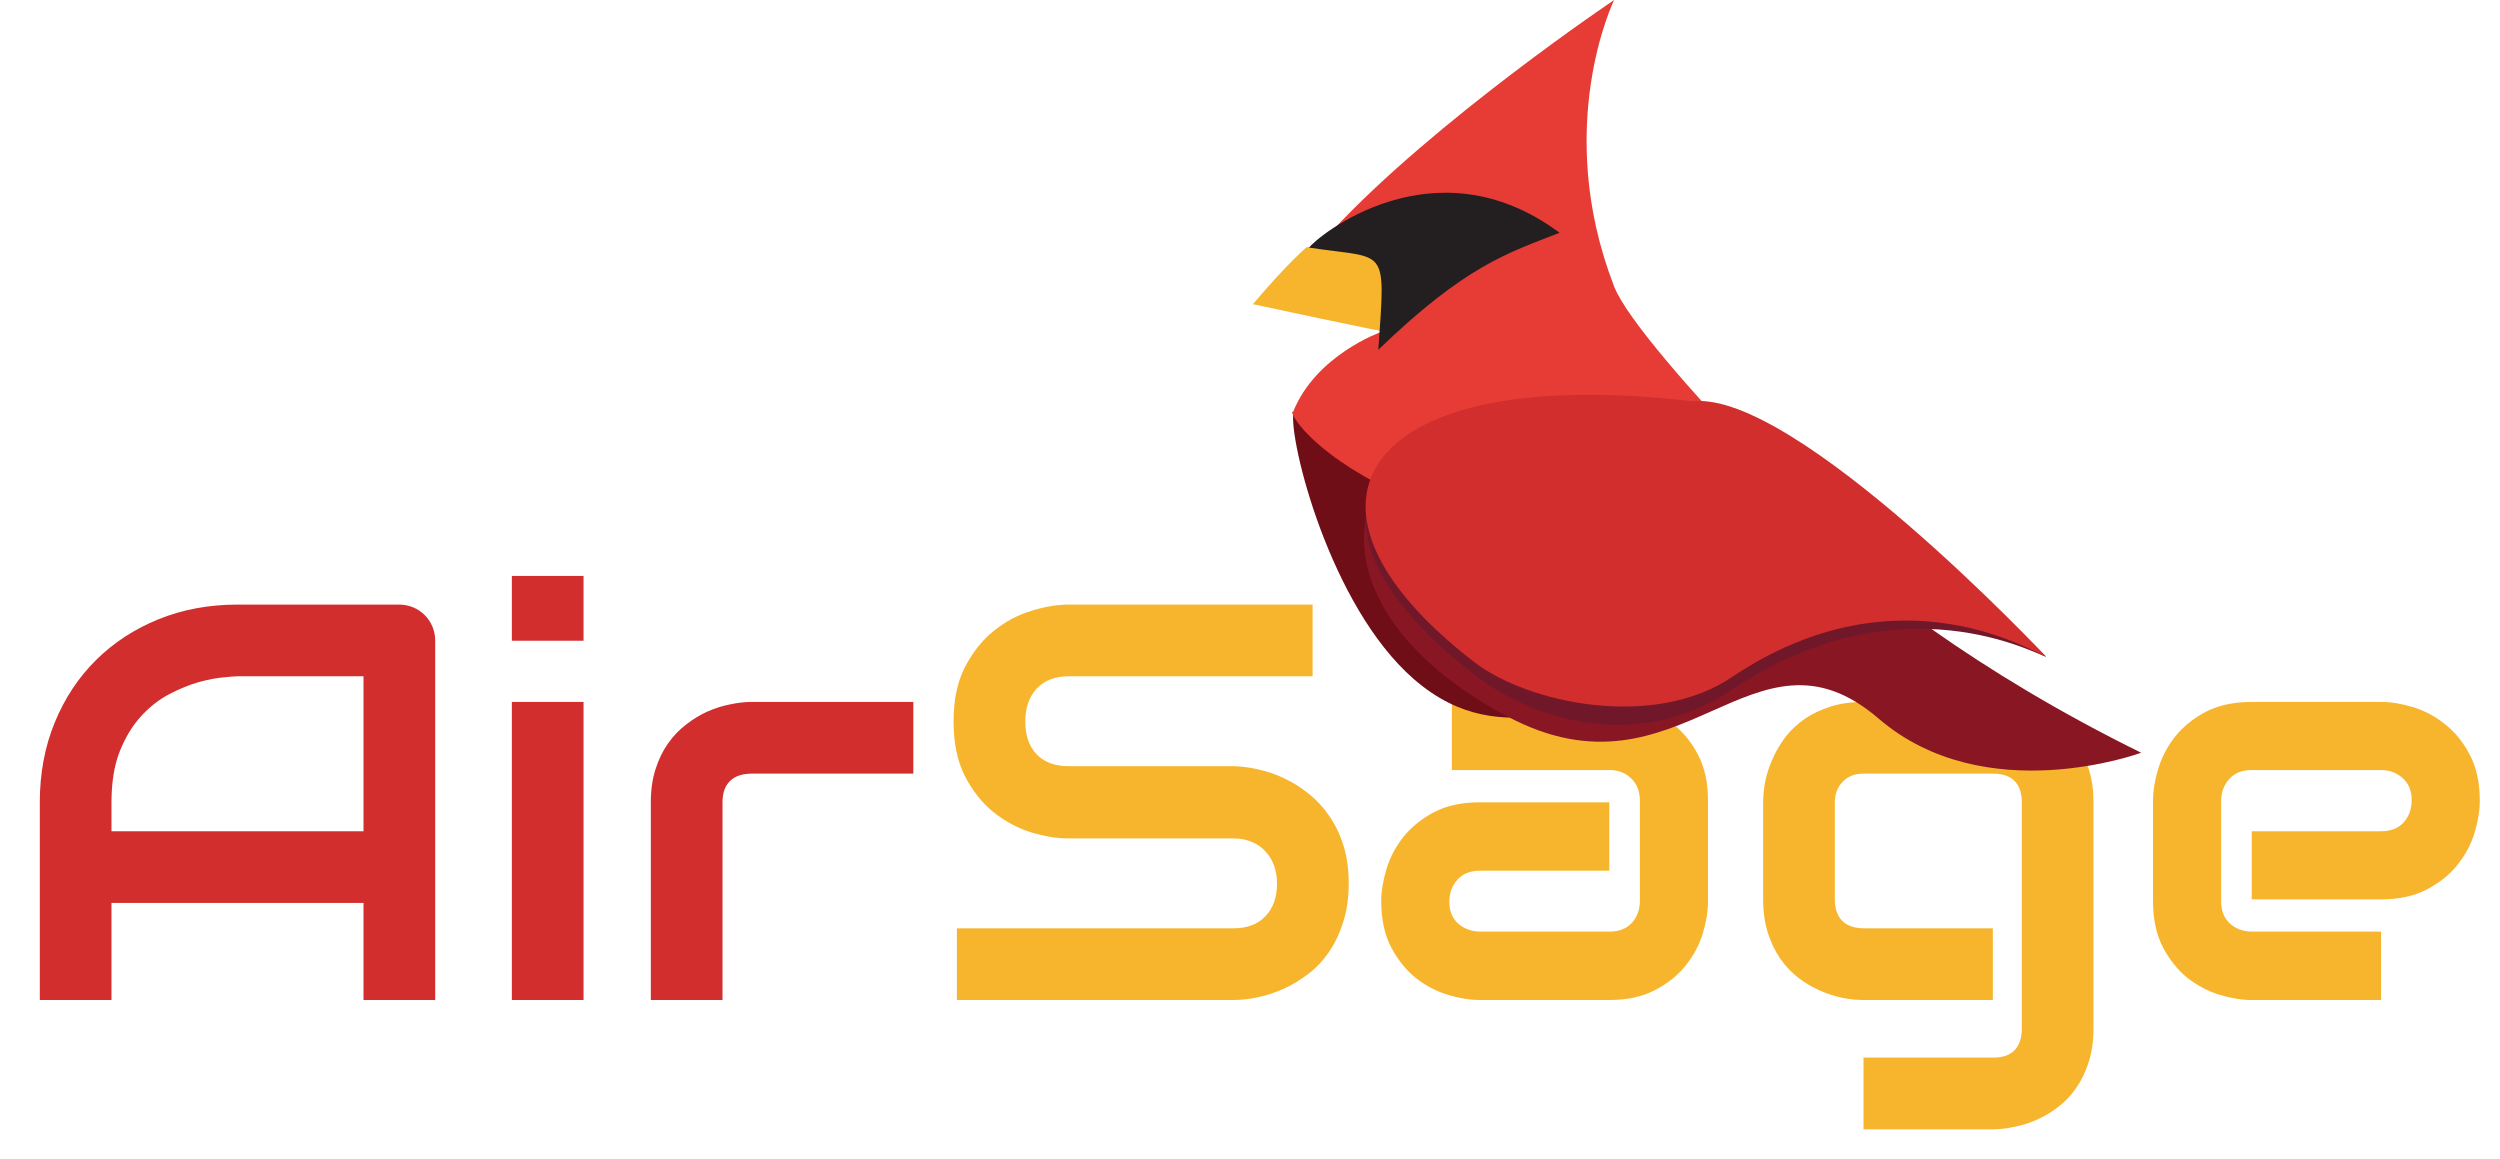 <svg width="425" height="197" viewBox="0 0 425 197" fill="none" xmlns="http://www.w3.org/2000/svg">
<path d="M73.984 170H61.797V153.5H18.953V170H6.766V136.391C6.766 131.484 7.609 126.969 9.297 122.844C10.984 118.719 13.328 115.172 16.328 112.203C19.328 109.234 22.875 106.922 26.969 105.266C31.062 103.609 35.531 102.781 40.375 102.781H67.844C68.688 102.781 69.484 102.938 70.234 103.25C70.984 103.562 71.641 104 72.203 104.562C72.766 105.125 73.203 105.781 73.516 106.531C73.828 107.281 73.984 108.078 73.984 108.922V170ZM18.953 141.312H61.797V114.969H40.375C40 114.969 39.203 115.031 37.984 115.156C36.797 115.25 35.406 115.516 33.812 115.953C32.25 116.391 30.594 117.062 28.844 117.969C27.094 118.875 25.484 120.125 24.016 121.719C22.547 123.312 21.328 125.312 20.359 127.719C19.422 130.094 18.953 132.984 18.953 136.391V141.312ZM99.203 108.922H87.016V97.906H99.203V108.922ZM99.203 170H87.016V119.328H99.203V170ZM155.266 131.516H127.844C126.188 131.516 124.938 131.938 124.094 132.781C123.25 133.594 122.828 134.797 122.828 136.391V170H110.641V136.391C110.641 134.297 110.906 132.422 111.438 130.766C111.969 129.109 112.672 127.656 113.547 126.406C114.453 125.125 115.484 124.047 116.641 123.172C117.797 122.266 119 121.531 120.25 120.969C121.531 120.406 122.812 120 124.094 119.75C125.406 119.469 126.625 119.328 127.75 119.328H155.266V131.516Z" fill="#D22E2E"/>
<path d="M229.281 150.219C229.281 152.625 228.969 154.797 228.344 156.734C227.75 158.641 226.953 160.328 225.953 161.797C224.953 163.266 223.781 164.516 222.438 165.547C221.094 166.578 219.703 167.422 218.266 168.078C216.828 168.734 215.359 169.219 213.859 169.531C212.391 169.844 211 170 209.688 170H162.672V157.812H209.688C212.031 157.812 213.844 157.125 215.125 155.75C216.438 154.375 217.094 152.531 217.094 150.219C217.094 149.094 216.922 148.062 216.578 147.125C216.234 146.188 215.734 145.375 215.078 144.688C214.453 144 213.672 143.469 212.734 143.094C211.828 142.719 210.812 142.531 209.688 142.531H181.656C179.688 142.531 177.562 142.188 175.281 141.5C173 140.781 170.875 139.641 168.906 138.078C166.969 136.516 165.344 134.469 164.031 131.938C162.75 129.406 162.109 126.312 162.109 122.656C162.109 119 162.75 115.922 164.031 113.422C165.344 110.891 166.969 108.844 168.906 107.281C170.875 105.688 173 104.547 175.281 103.859C177.562 103.141 179.688 102.781 181.656 102.781H223.141V114.969H181.656C179.344 114.969 177.531 115.672 176.219 117.078C174.938 118.484 174.297 120.344 174.297 122.656C174.297 125 174.938 126.859 176.219 128.234C177.531 129.578 179.344 130.25 181.656 130.25H209.688H209.781C211.094 130.281 212.484 130.469 213.953 130.812C215.422 131.125 216.875 131.625 218.312 132.312C219.781 133 221.172 133.875 222.484 134.938C223.797 135.969 224.953 137.219 225.953 138.688C226.984 140.156 227.797 141.844 228.391 143.75C228.984 145.656 229.281 147.812 229.281 150.219ZM290.359 153.219C290.359 154.906 290.062 156.734 289.469 158.703C288.875 160.641 287.906 162.453 286.562 164.141C285.25 165.797 283.516 167.188 281.359 168.312C279.234 169.438 276.641 170 273.578 170H251.594C249.906 170 248.078 169.703 246.109 169.109C244.172 168.516 242.359 167.562 240.672 166.25C239.016 164.906 237.625 163.172 236.5 161.047C235.375 158.891 234.812 156.281 234.812 153.219C234.812 151.531 235.109 149.703 235.703 147.734C236.297 145.766 237.25 143.953 238.562 142.297C239.906 140.609 241.641 139.203 243.766 138.078C245.922 136.953 248.531 136.391 251.594 136.391H273.578V148.016H251.594C249.938 148.016 248.656 148.531 247.75 149.562C246.844 150.562 246.391 151.812 246.391 153.312C246.391 154.906 246.906 156.156 247.938 157.062C249 157.938 250.25 158.375 251.688 158.375H273.578C275.234 158.375 276.516 157.875 277.422 156.875C278.328 155.875 278.781 154.625 278.781 153.125V136.109C278.781 134.516 278.281 133.25 277.281 132.312C276.312 131.375 275.078 130.906 273.578 130.906H246.812V119.328H273.578C275.266 119.328 277.078 119.625 279.016 120.219C280.984 120.812 282.797 121.781 284.453 123.125C286.141 124.438 287.547 126.172 288.672 128.328C289.797 130.453 290.359 133.047 290.359 136.109V153.219ZM355.891 174.875C355.891 176.969 355.625 178.844 355.094 180.5C354.562 182.188 353.859 183.656 352.984 184.906C352.109 186.188 351.094 187.266 349.938 188.141C348.781 189.047 347.562 189.781 346.281 190.344C345.031 190.906 343.75 191.312 342.438 191.562C341.156 191.844 339.938 191.984 338.781 191.984H316.797V179.797H338.781C340.438 179.797 341.672 179.375 342.484 178.531C343.297 177.688 343.703 176.469 343.703 174.875V136.391C343.703 134.797 343.297 133.594 342.484 132.781C341.672 131.938 340.438 131.516 338.781 131.516H316.797C315.297 131.516 314.109 131.984 313.234 132.922C312.359 133.828 311.922 134.984 311.922 136.391V152.891C311.922 154.484 312.344 155.703 313.188 156.547C314.031 157.391 315.266 157.812 316.891 157.812H338.781V170H316.797C315.641 170 314.422 169.875 313.141 169.625C311.859 169.344 310.578 168.922 309.297 168.359C308.047 167.797 306.844 167.078 305.688 166.203C304.531 165.297 303.516 164.219 302.641 162.969C301.766 161.688 301.062 160.219 300.531 158.562C300 156.875 299.734 154.984 299.734 152.891V136.391C299.734 135.234 299.859 134.016 300.109 132.734C300.391 131.453 300.812 130.188 301.375 128.938C301.938 127.656 302.656 126.438 303.531 125.281C304.438 124.125 305.516 123.109 306.766 122.234C308.047 121.359 309.516 120.656 311.172 120.125C312.828 119.594 314.703 119.328 316.797 119.328H338.781C339.938 119.328 341.156 119.469 342.438 119.75C343.75 120 345.031 120.406 346.281 120.969C347.562 121.531 348.781 122.266 349.938 123.172C351.094 124.047 352.109 125.125 352.984 126.406C353.859 127.656 354.562 129.109 355.094 130.766C355.625 132.422 355.891 134.297 355.891 136.391V174.875ZM421.562 136.109C421.562 137.797 421.266 139.625 420.672 141.594C420.078 143.531 419.109 145.344 417.766 147.031C416.453 148.688 414.719 150.078 412.562 151.203C410.438 152.328 407.844 152.891 404.781 152.891H382.797V141.312H404.781C406.438 141.312 407.719 140.812 408.625 139.812C409.531 138.781 409.984 137.516 409.984 136.016C409.984 134.422 409.469 133.172 408.438 132.266C407.438 131.359 406.219 130.906 404.781 130.906H382.797C381.141 130.906 379.859 131.422 378.953 132.453C378.047 133.453 377.594 134.703 377.594 136.203V153.219C377.594 154.844 378.094 156.109 379.094 157.016C380.125 157.922 381.391 158.375 382.891 158.375H404.781V170H382.797C381.109 170 379.281 169.703 377.312 169.109C375.375 168.516 373.562 167.562 371.875 166.25C370.219 164.906 368.828 163.172 367.703 161.047C366.578 158.891 366.016 156.281 366.016 153.219V136.109C366.016 134.422 366.312 132.609 366.906 130.672C367.5 128.703 368.453 126.891 369.766 125.234C371.109 123.547 372.844 122.141 374.969 121.016C377.125 119.891 379.734 119.328 382.797 119.328H404.781C406.469 119.328 408.281 119.625 410.219 120.219C412.188 120.812 414 121.781 415.656 123.125C417.344 124.438 418.75 126.172 419.875 128.328C421 130.453 421.562 133.047 421.562 136.109Z" fill="#F6B52D"/>
<g clip-path="url(#clip0_8_24)">
<path d="M219.876 70.21C231.163 63.245 237.583 55.748 250.045 52.186C252.891 82.762 282.605 122.164 282.605 122.164C270.373 116.096 256.134 129.189 240.351 115.448C226.015 102.991 219.125 74.84 219.876 70.21Z" fill="#700E17"/>
<path d="M288.141 68.721C288.141 68.721 308.133 100.416 364 127.966C364 127.966 337.51 137.759 319.365 122.16C297.936 103.738 285.834 137.441 256.322 121.834C213.705 99.292 228.359 59.117 288.141 68.721Z" fill="#891723"/>
<path d="M287.726 70.377C305.158 68.386 347.835 111.642 347.835 111.642C346.596 111.5 323.082 97.966 294.413 117.264C279.248 127.464 261.655 123.207 250.612 114.689C215.538 87.632 231.84 63.713 287.726 70.377Z" fill="#701829"/>
<path d="M219.821 70.034C223.689 60.34 234.769 56.443 234.769 56.443C244.537 48.062 254.909 41.879 261.674 38.265C244.284 36.188 234.645 36.09 226.448 39.274C243.966 20.435 274.403 0 274.403 0C274.403 0 263.866 21.538 274.403 48.702C278.617 59.554 319.139 99.202 319.139 99.202C273.298 97.485 247.867 89.452 234.221 82.247C221.29 75.419 218.932 69.33 219.821 70.034Z" fill="#E63C35"/>
<path d="M222.096 42.055C226.116 41.523 231.532 40.282 234.221 42.831C238.108 46.522 235.981 56.46 235.981 56.46C235.801 56.615 213 51.71 213 51.71C218.807 44.81 222.096 42.055 222.096 42.055Z" fill="#F6B52D"/>
<path d="M265.133 39.574C256.322 43.007 249.134 45.153 234.314 59.464C235.562 41.441 235.893 44.144 222.552 42.093C223.763 40.338 243.768 23.692 265.133 39.574Z" fill="#231F20"/>
<path d="M287.726 68.231C305.158 66.245 347.835 111.625 347.835 111.625C346.596 111.483 323.082 95.82 294.413 115.118C281.118 124.057 259.786 119.62 250.612 112.543C215.538 85.508 231.84 61.589 287.726 68.231Z" fill="#D22E2E"/>
</g>
<defs>
<clipPath id="clip0_8_24">
<rect width="151" height="131" fill="white" transform="translate(213)"/>
</clipPath>
</defs>
</svg>
